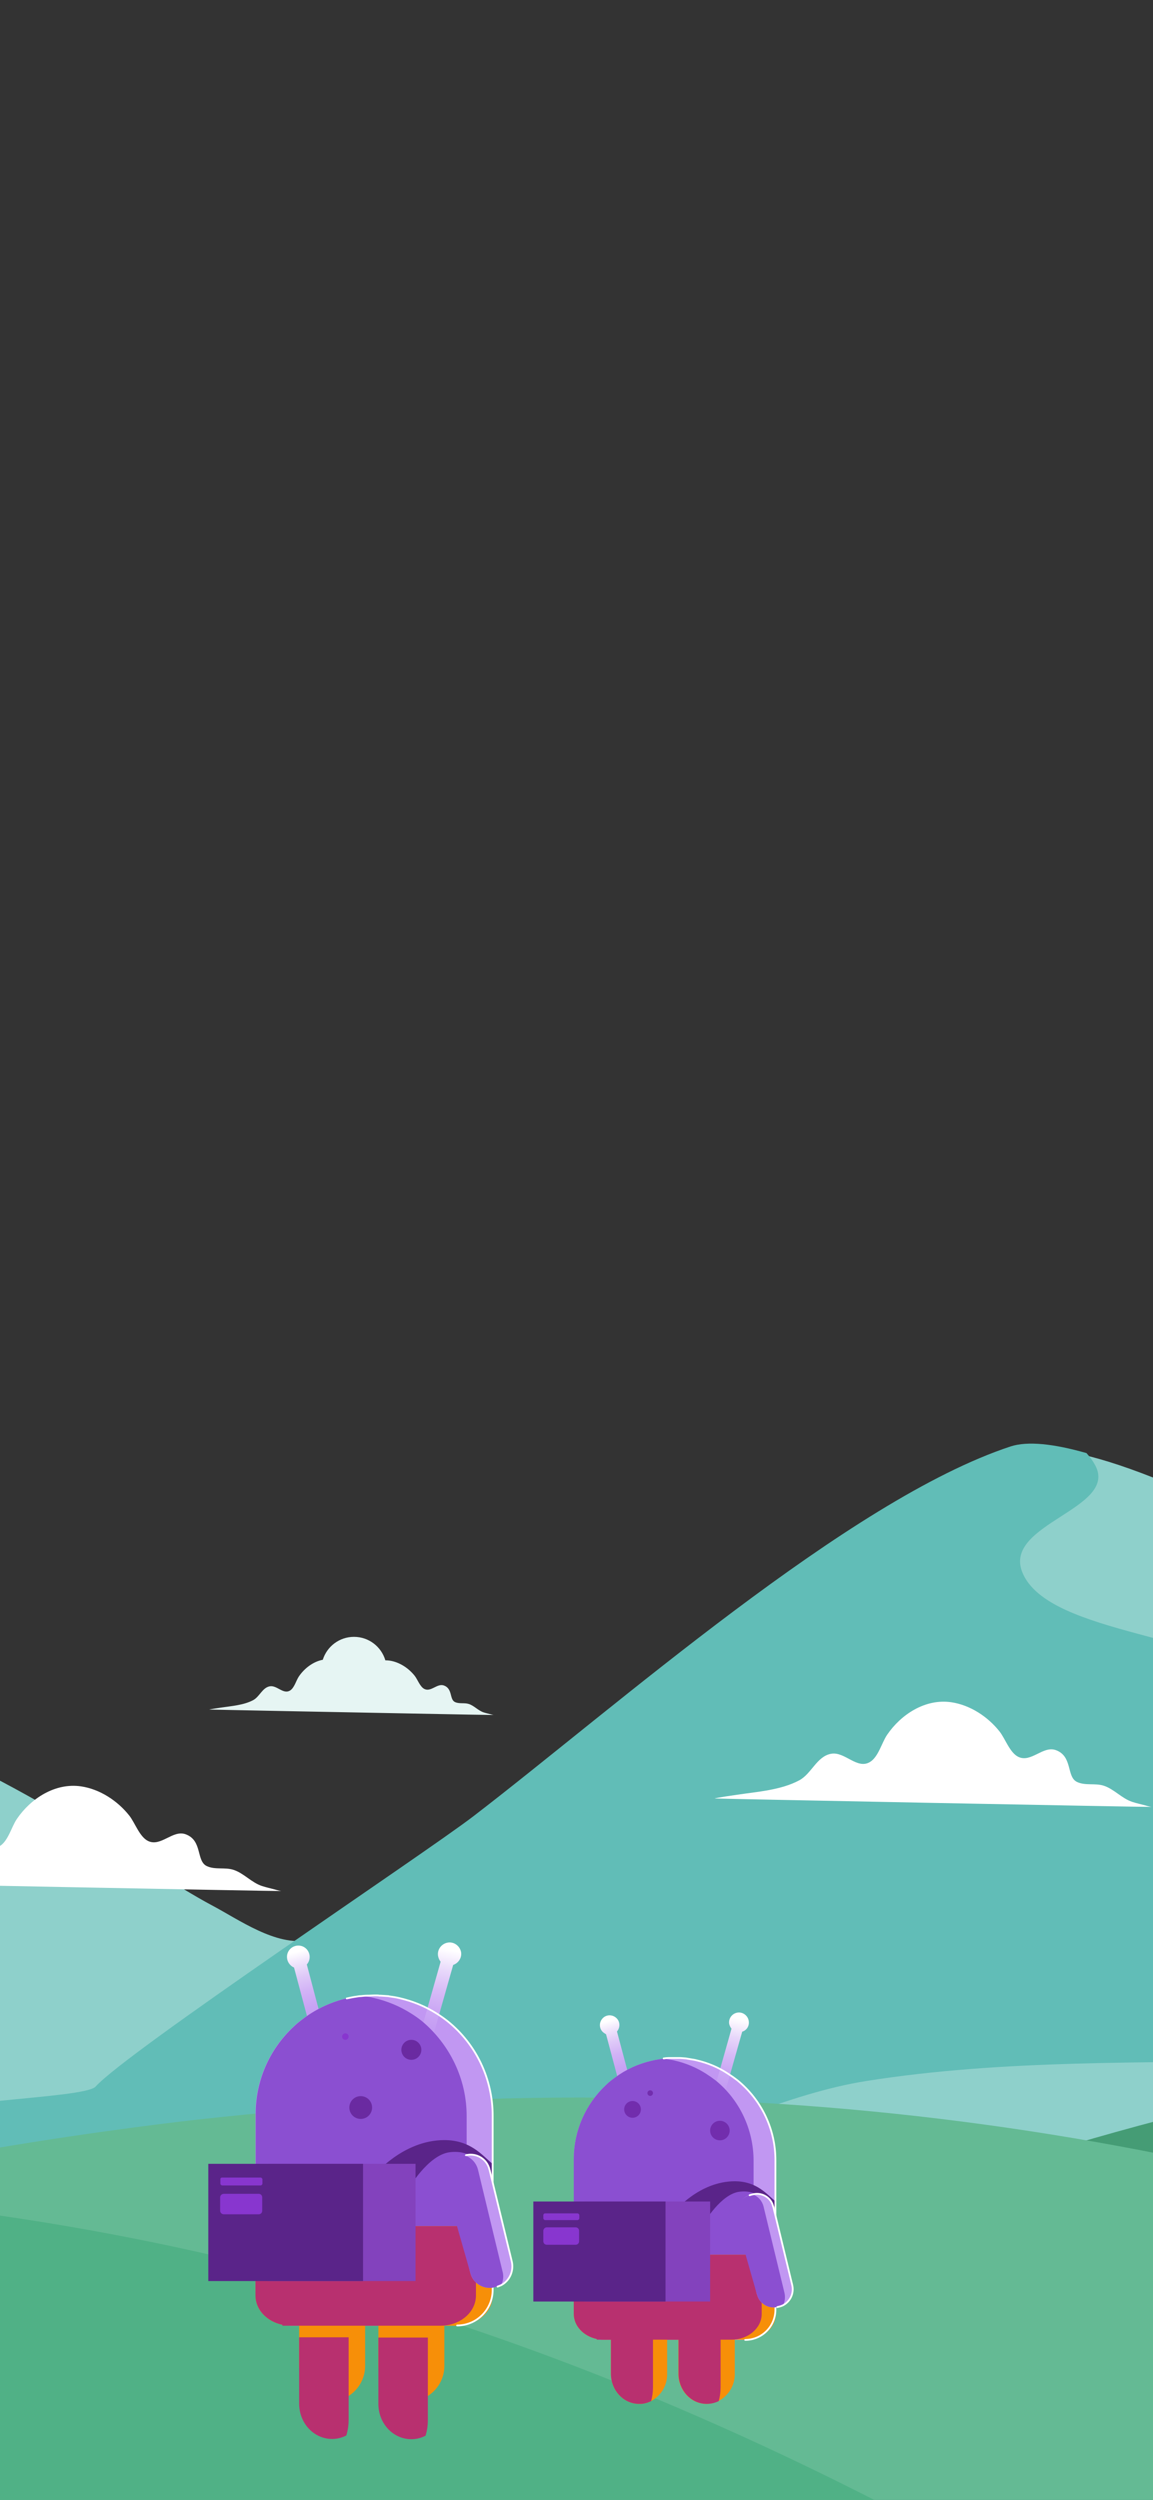 <svg width="393" height="852" viewBox="0 0 393 852" fill="none" xmlns="http://www.w3.org/2000/svg">
<rect x="0" y="0" width="393" height="852" fill="#333333" stroke="none"/>
<g clip-path="url(#clip0_259_2)">
<path d="M-76.451 609.457C-68.473 602.574 -58.006 592.711 -47.027 591.086C-21.741 587.343 49.963 637.6 72.223 649.353C81.352 654.169 94.006 663.327 105.056 661.234C126.656 657.14 148.586 633.954 165.215 621.195C213.679 584.013 293.566 513.168 348.712 494.98C385.974 482.69 550.005 589.728 581.471 609.386C588.98 614.077 684.356 661.98 691.849 666.704C724.826 689.574 633.388 700.558 627.347 742.839H627.346C625.857 753.261 624.219 762.96 622.941 771.286C625.641 827.152 -220.079 761.164 -212.955 730.317C-212.059 726.436 -88.322 619.698 -76.451 609.457" fill="#8ED0CB"/>
<path d="M223.398 685.071C231.363 678.212 241.824 668.382 252.788 666.763C278.047 663.032 349.67 713.121 371.911 724.835C381.024 729.634 393.672 738.762 404.706 736.675C426.283 732.595 448.19 709.487 464.8 696.771C513.21 659.713 593.009 589.107 648.095 570.976C685.316 558.727 849.168 665.408 880.599 685.001C888.1 689.677 983.372 737.418 990.857 742.127C1023.8 764.921 932.46 775.867 926.426 818.005H926.425C924.937 828.393 923.3 838.059 922.024 846.358C924.721 902.038 79.927 836.272 87.045 805.526C87.937 801.658 211.541 695.279 223.398 685.071Z" fill="#8ED0CB"/>
<path d="M32.603 711.118C43.402 699.108 144.794 631.712 161.381 618.975C209.72 581.857 289.404 511.134 344.412 492.977C350.259 491.049 359.234 492.067 370.322 495.225C371.588 496.634 372.618 498.067 373.37 499.51C381.069 514.306 341.836 519.307 348.438 535.81C357.232 557.795 417.435 556.743 433.111 575.957C442.664 587.668 397.584 600.767 425.049 622.698C456.135 647.517 500.537 660.274 536.145 677.359C539.705 679.068 572.984 693.868 569.463 699.402C566.453 704.133 450.844 702.071 437.934 702.314C390.77 703.202 342.021 701.81 295.246 709.234C268.118 713.54 242.664 727.028 215.74 732.884C173.962 741.972 133.504 739.202 91.251 738.593C71.434 738.306 -19.53 752.665 -27.044 722.609C-28.765 715.72 28.695 715.462 32.603 711.118Z" fill="#61BDB7"/>
<path d="M474.018 932.615C434.891 933.774 235.021 945.238 210.275 920.159C196.513 906.208 203.008 860.454 208.917 826.198C209.006 816.41 210.829 804.036 215.727 793.999C219.328 786.621 224.588 780.505 232.041 777.605C250.546 770.45 269.102 763.453 287.683 756.625C454.649 695.268 607.989 676.631 785.873 696.323C801.977 698.106 861.109 705.541 902.803 715.768C903.036 728.145 903.49 740.477 905.635 753.172C906.164 755.818 905.635 758.2 905.9 760.846C906.694 765.874 908.017 770.902 908.017 775.93C908.546 786.515 908.811 796.835 909.075 807.42C909.34 826.209 912.515 845.527 906.429 863.521C903.518 872.519 900.342 881.251 896.108 889.984C892.668 897.129 889.757 904.274 886.317 911.683C885.628 913.128 884.928 914.562 884.217 915.983C857.597 918.196 829.378 917.291 815.582 917.701C701.649 921.096 587.934 929.246 474.018 932.615Z" fill="#459C75"/>
<path d="M658.017 799.709C691.515 813.247 789.803 848.432 803.89 882.13C809.428 895.377 797.307 908.279 781.665 918.529C717.117 920.927 652.622 924.538 588.096 927.64C572.227 919.534 555.751 909.561 537.515 898.215C495.267 871.935 452.175 847.055 408.256 823.679C403.438 818.427 387.986 809.992 369.195 800.279C342.177 786.312 308.257 769.707 289.124 756.126C314.31 746.956 339.185 738.755 363.905 731.499C462.931 739.088 556.305 758.603 658.017 799.709Z" fill="#3C8766"/>
<path d="M-91.043 758.351C-75.392 740.137 43.438 725.023 67.352 722.376C245.236 702.684 398.576 721.32 565.543 782.678C584.124 789.505 602.679 796.502 621.183 803.657C628.637 806.56 633.898 812.676 637.498 820.051H637.499C642.398 830.088 644.221 842.462 644.309 852.251C650.22 886.507 656.712 932.26 642.949 946.212C618.204 971.29 418.336 959.827 379.208 958.668C265.29 955.299 151.578 947.148 37.642 943.753C10.936 942.957 -69.812 947.101 -88.388 923.996C-101.53 907.656 -96.214 798.235 -94.46 773.831C-94.119 769.073 -94.387 762.238 -91.043 758.351Z" fill="#64BA94"/>
<path d="M-211.416 972.547C-212.212 968.313 -213.535 964.609 -215.653 960.375C-222.533 945.291 -224.647 928.619 -230.208 912.742C-231.531 908.508 -233.382 904.538 -234.441 899.775C-238.147 883.104 -241.32 867.226 -242.38 850.819C-244.166 816.873 -244.312 782.927 -243.606 748.982C-210.349 746.068 -177.481 745.102 -166.105 744.934C11.966 742.3 161.334 778.74 319.209 863.061C336.776 872.444 354.3 882.008 371.755 891.738C378.785 895.679 383.274 902.882 385.975 911.281H385.975C389.651 922.71 390.016 936.352 388.966 947.003C390.831 984.863 391.936 1035.29 376.715 1049C349.351 1073.65 153.168 1040.1 114.639 1034.71C7.879 1019.78 -98.199 1000.17 -204.902 984.765C-206.184 982.175 -207.39 979.523 -208.506 976.781C-209.038 975.194 -211.152 974.135 -211.416 972.547" fill="#50B186"/>
<path d="M167.93 721.121V780.497C167.93 787.156 162.545 792.625 155.814 792.625H99.193C92.541 792.625 87.076 787.234 87.076 780.497V720.407C87.076 709.151 91.749 698.449 99.984 690.76C101.093 689.65 102.361 688.698 103.628 687.748C107.983 684.497 112.971 682.277 118.198 681.009C119.307 680.771 120.416 680.533 121.603 680.375C122.078 680.296 122.554 680.217 123.029 680.217C123.742 680.137 124.454 680.058 125.088 680.058H125.642C126.275 680.058 126.91 679.979 127.543 679.979H128.255C128.652 679.979 128.969 679.979 129.285 680.058H129.76C130.156 680.058 130.631 680.137 131.027 680.137C131.423 680.137 131.74 680.217 132.136 680.217C132.294 680.217 132.452 680.217 132.611 680.296L134.274 680.533C134.828 680.613 135.62 680.771 136.253 680.93C140.688 681.961 144.965 683.705 148.845 686.162C150.135 686.961 151.378 687.835 152.567 688.778C162.307 696.785 167.93 708.596 167.93 721.121V721.121Z" fill="#C197F2"/>
<path d="M112.021 697.657L104.576 669.515C106.002 667.929 105.843 665.472 104.26 664.045C102.676 662.618 100.221 662.776 98.795 664.362C97.37 665.948 97.528 668.405 99.112 669.832C99.429 670.149 99.825 670.387 100.221 670.545L107.744 698.766L112.02 697.657H112.021Z" fill="url(#paint0_linear_259_2)"/>
<path d="M157.16 665.313C156.763 663.173 154.705 661.667 152.566 662.064C150.429 662.46 148.924 664.521 149.32 666.661C149.478 667.375 149.716 668.009 150.191 668.563L141.639 698.687L145.914 699.876L154.467 669.673C156.289 669.039 157.476 667.216 157.16 665.313V665.313Z" fill="url(#paint1_linear_259_2)"/>
<path d="M104.893 697.26C105.174 697.26 105.452 697.205 105.711 697.098C105.97 696.99 106.206 696.832 106.405 696.634C106.603 696.435 106.761 696.199 106.868 695.94C106.976 695.68 107.031 695.402 107.031 695.121C107.031 694.84 106.976 694.561 106.869 694.302C106.761 694.042 106.604 693.806 106.405 693.607C106.207 693.408 105.971 693.251 105.712 693.143C105.452 693.036 105.174 692.98 104.894 692.98C104.327 692.98 103.783 693.206 103.382 693.607C102.981 694.008 102.756 694.553 102.756 695.12C102.756 695.688 102.981 696.232 103.382 696.633C103.783 697.035 104.327 697.26 104.894 697.26H104.893ZM111.703 690.68C111.901 690.68 112.096 690.641 112.279 690.566C112.461 690.49 112.627 690.379 112.767 690.239C112.907 690.1 113.018 689.934 113.093 689.751C113.169 689.568 113.208 689.372 113.208 689.175C113.208 688.977 113.169 688.781 113.094 688.598C113.018 688.415 112.907 688.249 112.768 688.11C112.628 687.97 112.462 687.859 112.28 687.783C112.097 687.707 111.901 687.668 111.704 687.668C111.305 687.668 110.922 687.827 110.64 688.109C110.358 688.392 110.199 688.775 110.199 689.174C110.199 689.574 110.358 689.957 110.64 690.239C110.922 690.521 111.305 690.68 111.704 690.68H111.703Z" fill="white"/>
<path d="M264.463 736.421V787.156C264.463 792.863 259.87 797.46 254.167 797.46H205.861C204.509 797.463 203.169 797.198 201.919 796.681C200.668 796.165 199.533 795.406 198.576 794.448C197.62 793.491 196.861 792.354 196.345 791.102C195.829 789.851 195.564 788.51 195.567 787.156V735.866C195.567 726.274 199.526 717.157 206.574 710.578C207.525 709.627 208.554 708.834 209.663 708.041C213.384 705.267 217.581 703.364 222.095 702.334C223.046 702.096 223.996 701.937 225.026 701.778L226.293 701.62C226.847 701.541 227.481 701.462 228.035 701.462H231.915C232.311 701.462 232.628 701.541 233.024 701.541L233.974 701.62L234.37 701.7L235.795 701.937C236.271 702.016 236.904 702.096 237.459 702.254C241.26 703.126 244.902 704.633 248.149 706.773C249.236 707.467 250.293 708.208 251.317 708.993C259.632 715.651 264.463 725.719 264.463 736.421V736.421Z" fill="#C197F2"/>
<path d="M216.711 716.365L210.295 692.345C211.484 690.998 211.404 688.857 209.979 687.668C208.633 686.48 206.495 686.558 205.307 687.986C204.119 689.333 204.198 691.473 205.624 692.663C205.94 692.901 206.257 693.138 206.574 693.297L212.988 717.395L216.711 716.365Z" fill="url(#paint2_linear_259_2)"/>
<path d="M255.197 688.698C254.88 686.876 253.138 685.607 251.316 685.924C249.496 686.242 248.228 687.986 248.545 689.808C248.703 690.364 248.941 690.918 249.337 691.394L242.051 717.157L245.694 718.188L252.98 692.425C254.564 691.949 255.513 690.364 255.197 688.698Z" fill="url(#paint3_linear_259_2)"/>
<path d="M210.613 716.048C210.852 716.048 211.089 716.001 211.31 715.909C211.531 715.818 211.731 715.683 211.9 715.514C212.07 715.345 212.204 715.144 212.295 714.923C212.387 714.702 212.434 714.465 212.434 714.225C212.434 713.986 212.387 713.749 212.296 713.528C212.204 713.307 212.07 713.106 211.901 712.937C211.732 712.767 211.531 712.633 211.31 712.541C211.089 712.45 210.853 712.402 210.614 712.402C210.131 712.402 209.668 712.594 209.326 712.936C208.985 713.278 208.793 713.741 208.792 714.225C208.792 714.708 208.984 715.172 209.325 715.514C209.667 715.855 210.13 716.048 210.613 716.048V716.048ZM216.471 710.34C216.807 710.34 217.129 710.207 217.367 709.969C217.604 709.731 217.738 709.408 217.738 709.072C217.738 708.736 217.604 708.413 217.367 708.175C217.129 707.938 216.807 707.804 216.471 707.804C216.135 707.804 215.813 707.938 215.575 708.175C215.337 708.413 215.204 708.736 215.204 709.072C215.204 709.408 215.337 709.731 215.575 709.969C215.813 710.207 216.135 710.34 216.471 710.34Z" fill="white"/>
<path d="M159.058 721.121V780.497C159.058 787.156 153.674 792.625 146.942 792.625H99.27C92.618 792.625 87.154 787.234 87.154 780.497V720.407C87.154 709.151 91.825 698.45 100.062 690.76C101.171 689.65 102.438 688.699 103.704 687.748C108.06 684.497 113.049 682.277 118.275 681.009C119.384 680.771 120.493 680.533 121.682 680.375C122.156 680.296 122.63 680.217 123.106 680.217H123.344C123.502 680.217 123.66 680.217 123.819 680.296L125.482 680.533C126.195 680.613 126.828 680.771 127.462 680.93C131.896 681.961 136.172 683.705 140.053 686.162C141.343 686.961 142.586 687.835 143.775 688.778C153.357 696.785 159.058 708.596 159.058 721.121V721.121ZM256.86 736.421V787.156C256.86 792.863 252.267 797.461 246.565 797.461H205.861C204.508 797.463 203.168 797.198 201.918 796.681C200.668 796.165 199.532 795.406 198.576 794.448C197.619 793.491 196.861 792.354 196.345 791.102C195.828 789.851 195.564 788.51 195.567 787.156V735.866C195.567 726.274 199.526 717.157 206.574 710.578C207.524 709.627 208.553 708.834 209.662 708.041C213.384 705.267 217.581 703.364 222.095 702.334C223.046 702.096 223.995 701.937 225.025 701.778L226.292 701.62H226.45L226.847 701.7L228.272 701.937C228.747 702.016 229.381 702.096 229.935 702.254C233.759 703.125 237.403 704.654 240.705 706.773C241.792 707.468 242.849 708.208 243.873 708.993C252.029 715.572 256.86 725.719 256.86 736.421V736.421Z" fill="#8B4FD1"/>
<path d="M124.453 783.587V806.181C124.533 810.699 121.998 814.9 118.039 817.041C116.549 817.823 114.891 818.231 113.208 818.23C106.952 818.23 101.963 812.84 101.963 806.181V783.587H124.453ZM151.458 783.587V806.181C151.537 810.699 149.003 814.9 145.043 817.041C143.553 817.823 141.895 818.231 140.213 818.23C133.957 818.23 128.968 812.84 128.968 806.181V783.587H151.458ZM227.399 789.771V809.034C227.479 812.918 225.341 816.486 221.936 818.309C220.669 818.943 219.243 819.339 217.818 819.261C212.512 819.261 208.236 814.663 208.236 808.955V789.692H227.399V789.771ZM250.445 789.771V809.034C250.525 812.918 248.308 816.486 244.902 818.309C243.635 818.943 242.21 819.261 240.785 819.261C235.479 819.261 231.202 814.663 231.202 808.955V789.692H250.445V789.771Z" fill="#F78F08"/>
<path d="M167.93 758.696V782.319C167.93 788.027 162.545 792.625 155.814 792.625H99.193C98.242 792.625 97.213 792.545 96.263 792.308C90.957 791.198 87.076 787.155 87.076 782.319V758.696H167.93ZM264.462 768.447V788.582C264.462 793.417 259.87 797.381 254.167 797.381H205.861C204.99 797.381 204.198 797.302 203.406 797.144C198.893 796.192 195.567 792.705 195.567 788.582V768.447H264.462V768.447Z" fill="#F78F08"/>
<path d="M118.831 796.577V824.64C118.831 826.464 118.593 828.287 118.039 830.031C116.549 830.813 114.891 831.221 113.208 831.219C106.952 831.219 101.963 825.829 101.963 819.171V796.577H118.831V796.577ZM145.835 796.657V824.72C145.835 826.542 145.598 828.366 145.043 830.11C143.553 830.892 141.896 831.301 140.213 831.299C133.957 831.299 128.968 825.908 128.968 819.249V796.657H145.835Z" fill="#B8306F"/>
<path d="M162.228 758.696V782.319C162.228 788.027 156.842 792.625 150.111 792.625H96.263V792.308C90.957 791.198 87.077 787.155 87.077 782.319V758.696H162.228H162.228ZM222.569 789.771V813.712C222.563 815.265 222.35 816.812 221.935 818.309C220.668 818.943 219.243 819.339 217.818 819.261C212.512 819.261 208.235 814.663 208.235 808.955V789.692H222.569V789.771V789.771ZM245.615 789.771V813.712C245.609 815.265 245.396 816.812 244.981 818.309C243.714 818.943 242.289 819.261 240.864 819.261C235.558 819.261 231.281 814.663 231.281 808.955V789.692H245.615V789.771V789.771Z" fill="#B8306F"/>
<path d="M259.632 768.447V788.582C259.632 793.417 255.038 797.381 249.337 797.381H203.406V797.144C198.893 796.192 195.567 792.705 195.567 788.582V768.447H259.632V768.447Z" fill="#B8306F"/>
<path d="M167.929 737.53V742.128C164.603 737.372 160.723 732.615 153.358 733.487C145.914 734.359 139.262 745.933 139.262 745.933L127.542 741.336C127.542 741.336 137.282 729.365 151.457 729.365C160.327 729.365 164.286 734.439 167.929 737.53V737.53ZM264.462 750.372V754.336C261.611 750.294 258.285 746.171 252.029 746.964C245.694 747.757 239.992 757.587 239.992 757.587L230.014 753.623C230.014 753.623 238.329 743.397 250.445 743.397C257.968 743.397 261.374 747.836 264.462 750.372Z" fill="#5A2489"/>
<path d="M141.638 737.452H91.43V777.405H141.637V737.452H141.638Z" fill="#8342BD"/>
<path d="M123.741 737.452H71V777.405H123.741V737.452Z" fill="#5A2489"/>
<path d="M143.603 698.891C143.641 698.441 143.59 697.987 143.452 697.557C143.314 697.127 143.092 696.728 142.798 696.385C142.505 696.041 142.146 695.759 141.743 695.556C141.34 695.352 140.901 695.231 140.45 695.199C140 695.167 139.548 695.225 139.12 695.369C138.692 695.514 138.297 695.742 137.958 696.041C137.619 696.339 137.343 696.702 137.146 697.109C136.948 697.515 136.834 697.957 136.808 698.408C136.758 699.303 137.061 700.181 137.652 700.853C138.243 701.525 139.075 701.938 139.968 702.001C140.86 702.065 141.742 701.774 142.422 701.192C143.102 700.61 143.526 699.784 143.603 698.891Z" fill="#6A2AA1"/>
<path d="M117.723 695.199C118.017 695.199 118.299 695.082 118.507 694.874C118.715 694.666 118.832 694.384 118.832 694.089C118.832 693.795 118.715 693.513 118.507 693.304C118.299 693.096 118.017 692.979 117.723 692.979C117.429 692.979 117.147 693.096 116.939 693.304C116.731 693.513 116.614 693.795 116.614 694.089C116.614 694.384 116.731 694.666 116.939 694.874C117.147 695.082 117.429 695.199 117.723 695.199Z" fill="#8836CF"/>
<path d="M122.949 722.152C123.978 722.152 124.965 721.743 125.693 721.014C126.421 720.286 126.83 719.298 126.83 718.267C126.83 717.237 126.421 716.249 125.693 715.52C124.965 714.792 123.978 714.383 122.949 714.383C121.92 714.383 120.933 714.792 120.205 715.52C119.477 716.249 119.068 717.237 119.068 718.267C119.068 719.298 119.477 720.286 120.205 721.014C120.933 721.743 121.92 722.152 122.949 722.152Z" fill="#6A2AA1"/>
<path d="M75.672 742.129H88.818C89.135 742.129 89.452 742.445 89.452 742.763V744.189C89.452 744.507 89.135 744.824 88.818 744.824H75.752C75.436 744.824 75.118 744.507 75.118 744.189V742.763C75.039 742.445 75.356 742.129 75.672 742.129ZM76.304 747.678H88.183C88.896 747.678 89.371 748.232 89.371 748.866V753.464C89.371 754.178 88.817 754.653 88.183 754.653H76.305C75.592 754.653 75.038 754.099 75.038 753.464V748.866C75.038 748.232 75.592 747.678 76.305 747.678H76.304Z" fill="#8836CF"/>
<path d="M242.052 750.294H199.21V784.381H242.052V750.294Z" fill="#8342BD"/>
<path d="M226.846 750.294H181.788V784.381H226.846V750.294Z" fill="#5A2489"/>
<path d="M215.6 721.755C215.975 721.755 216.346 721.681 216.691 721.538C217.037 721.395 217.352 721.185 217.616 720.92C217.881 720.655 218.091 720.34 218.235 719.994C218.378 719.648 218.452 719.277 218.452 718.902C218.452 718.527 218.378 718.156 218.235 717.81C218.092 717.464 217.882 717.149 217.618 716.884C217.353 716.619 217.039 716.409 216.693 716.265C216.347 716.122 215.976 716.048 215.602 716.048C214.846 716.047 214.121 716.348 213.586 716.883C213.051 717.418 212.751 718.144 212.75 718.901C212.75 719.657 213.05 720.383 213.585 720.919C214.119 721.454 214.844 721.755 215.6 721.755V721.755ZM221.621 714.304C221.873 714.304 222.114 714.204 222.292 714.025C222.47 713.847 222.57 713.605 222.57 713.353C222.57 713.101 222.47 712.859 222.292 712.681C222.114 712.503 221.873 712.402 221.621 712.402C221.369 712.402 221.127 712.503 220.949 712.681C220.771 712.859 220.671 713.101 220.671 713.353C220.671 713.605 220.771 713.847 220.949 714.025C221.127 714.204 221.369 714.304 221.621 714.304ZM245.377 729.445C246.259 729.445 247.105 729.094 247.729 728.47C248.353 727.845 248.703 726.999 248.703 726.116C248.703 725.233 248.353 724.386 247.729 723.761C247.105 723.137 246.259 722.786 245.377 722.786C244.495 722.786 243.649 723.137 243.025 723.761C242.402 724.386 242.051 725.233 242.051 726.116C242.051 726.999 242.402 727.845 243.025 728.47C243.649 729.094 244.495 729.445 245.377 729.445V729.445Z" fill="#722DAD"/>
<path d="M185.826 754.337H196.834C197.151 754.337 197.467 754.653 197.467 754.971V756.001C197.467 756.319 197.151 756.635 196.834 756.635H185.826C185.509 756.635 185.193 756.319 185.193 756.001V754.971C185.192 754.887 185.207 754.804 185.239 754.727C185.27 754.649 185.317 754.579 185.376 754.52C185.435 754.461 185.505 754.414 185.583 754.383C185.66 754.351 185.743 754.336 185.826 754.337ZM186.38 759.093H196.2C196.913 759.093 197.388 759.647 197.388 760.282V763.849C197.388 764.562 196.834 765.038 196.2 765.038H186.38C185.668 765.038 185.193 764.483 185.193 763.849V760.282C185.193 759.647 185.747 759.093 186.38 759.093Z" fill="#8836CF"/>
<path d="M118.196 681.089C119.304 680.851 120.413 680.613 121.601 680.455C122.077 680.375 122.552 680.296 123.027 680.296C123.739 680.217 124.452 680.137 125.085 680.137H125.64C126.273 680.137 126.907 680.058 127.54 680.058H128.253C128.649 680.058 128.966 680.058 129.283 680.137H129.758C130.154 680.137 130.629 680.217 131.025 680.217C131.421 680.217 131.738 680.296 132.134 680.296C132.292 680.296 132.45 680.296 132.608 680.375L134.271 680.613C134.826 680.693 135.617 680.851 136.252 681.009C140.686 682.04 144.962 683.784 148.843 686.242C150.133 687.041 151.375 687.914 152.565 688.858C162.305 696.705 167.928 708.517 167.928 721.042V780.417C167.928 787.076 162.543 792.545 155.812 792.545M226.213 701.54C226.767 701.462 227.401 701.382 227.955 701.382H231.836C232.231 701.382 232.548 701.462 232.944 701.462L233.894 701.54L234.29 701.62L235.715 701.858C236.191 701.937 236.824 702.016 237.379 702.175C241.179 703.047 244.822 704.553 248.069 706.693C249.156 707.388 250.213 708.128 251.237 708.913C259.551 715.651 264.383 725.719 264.303 736.421V787.155C264.306 788.509 264.042 789.85 263.525 791.102C263.009 792.353 262.251 793.491 261.294 794.448C260.338 795.406 259.201 796.165 257.951 796.682C256.701 797.199 255.361 797.463 254.008 797.46" stroke="white" stroke-width="0.613" stroke-linecap="round" stroke-linejoin="round"/>
<path d="M170.86 778.753L169.672 779.228L168.484 779.545C164.842 780.417 161.199 778.197 160.328 774.63C160.328 774.55 160.328 774.472 160.248 774.392L152.805 743.317C151.854 739.671 153.992 735.866 157.635 734.836L158.586 734.598L158.981 734.518C162.545 733.646 166.109 735.786 166.98 739.354C166.98 739.433 166.98 739.512 167.059 739.592L174.582 770.667C175.374 773.758 173.869 777.167 170.86 778.753V778.753Z" fill="#C197F2"/>
<path d="M170.859 778.753L169.671 779.228L168.483 779.545C164.84 780.417 161.197 778.197 160.326 774.63C160.326 774.551 160.326 774.472 160.248 774.392L151.536 743.873C150.665 740.147 153.991 735.786 157.555 734.836L158.505 734.598C160.723 735.39 162.385 737.214 162.94 739.512L171.255 773.996C171.73 775.582 171.572 777.246 170.859 778.753V778.753Z" fill="#8B4FD1"/>
<path d="M266.996 785.57C266.679 785.728 266.283 785.887 265.966 785.966L265.016 786.204C261.928 786.996 258.839 785.094 258.047 782.003C258.047 781.923 258.047 781.844 257.968 781.844L251.554 755.287C250.761 752.196 252.583 748.946 255.671 747.994L256.463 747.757L256.86 747.678C259.868 746.964 262.957 748.788 263.67 751.8C263.67 751.879 263.67 751.958 263.748 752.038L270.164 778.594C270.797 781.289 269.529 784.222 266.996 785.57Z" fill="#C197F2"/>
<path d="M266.996 785.57C266.679 785.728 266.283 785.887 265.966 785.966L265.016 786.204C261.928 786.996 258.84 785.094 258.047 782.003C258.047 781.923 258.047 781.843 257.968 781.843L250.524 755.763C249.733 752.592 252.662 748.866 255.672 748.074L256.463 747.836C258.364 748.47 259.789 750.056 260.265 752.038L267.392 781.447C267.702 782.829 267.563 784.273 266.996 785.57V785.57Z" fill="#8B4FD1"/>
<path d="M158.823 734.518C162.387 733.646 165.951 735.786 166.822 739.354C166.822 739.433 166.822 739.512 166.901 739.592L174.424 770.667C175.216 773.916 173.711 777.325 170.781 778.831L169.593 779.307M255.514 748.153L256.306 747.915L256.702 747.836C259.711 747.123 262.8 748.946 263.513 751.958C263.513 752.038 263.513 752.116 263.591 752.116L270.006 778.673C270.718 781.447 269.452 784.301 266.917 785.649C266.588 785.815 266.244 785.948 265.888 786.046L264.938 786.283" stroke="white" stroke-width="0.613" stroke-linecap="round" stroke-linejoin="round"/>
<path d="M-24.206 635.432C-20.005 633.187 -18.222 627.267 -13.357 626.377C-8.656 625.517 -4.487 631.875 -0.058 629.157C2.792 627.408 3.923 622.608 5.731 619.94C10.51 612.899 18.827 607.531 27.596 608.809C34.044 609.749 40.081 613.73 44.071 618.778C46 621.218 47.563 626.006 50.454 627.419C54.826 629.554 58.868 623.519 63.289 625.142C69.082 627.268 66.798 634.258 70.499 635.989C73.34 637.319 76.654 636.311 79.577 637.258C83.143 638.411 85.675 641.587 89.351 642.79C90.796 643.262 92.282 643.568 93.748 643.968C94.248 644.104 94.745 644.27 95.258 644.37C95.286 644.376 95.889 644.477 95.885 644.483C95.836 644.602 -53.036 641.68 -53 641.611C-52.894 641.416 -45.965 640.424 -45.355 640.333C-38.475 639.304 -30.459 638.77 -24.206 635.432" fill="white"/>
<path d="M272.415 606.759C276.619 604.514 278.398 598.595 283.267 597.704C287.969 596.845 292.138 603.203 296.563 600.485C299.414 598.736 300.544 593.936 302.355 591.268C307.134 584.227 315.449 578.858 324.217 580.137C330.668 581.078 336.705 585.057 340.696 590.106C342.627 592.548 344.188 597.334 347.076 598.746C351.447 600.882 355.49 594.848 359.912 596.47C365.704 598.595 363.422 605.586 367.121 607.317C369.964 608.647 373.277 607.639 376.202 608.585C379.766 609.74 382.3 612.915 385.978 614.117C387.419 614.59 388.908 614.896 390.371 615.295C390.871 615.433 391.371 615.598 391.881 615.699C391.913 615.704 392.509 615.805 392.509 615.811C392.461 615.93 243.589 613.008 243.626 612.939C243.727 612.744 250.66 611.753 251.269 611.662C258.151 610.633 266.166 610.099 272.415 606.759" fill="white"/>
<path d="M86.305 579.417C88.49 578.25 89.415 575.174 91.946 574.712C94.387 574.265 96.554 577.569 98.854 576.157C100.337 575.247 100.924 572.753 101.86 571.367C103.755 568.582 106.71 566.301 110.024 565.665C111.44 561.138 115.665 557.853 120.656 557.853C125.721 557.853 129.99 561.232 131.347 565.856C131.819 565.852 132.302 565.882 132.785 565.952C136.137 566.441 139.273 568.509 141.347 571.132C142.35 572.4 143.16 574.888 144.661 575.622C146.932 576.731 149.031 573.596 151.331 574.439C154.341 575.543 153.156 579.175 155.077 580.075C156.556 580.766 158.277 580.242 159.797 580.734C161.647 581.333 162.966 582.984 164.876 583.608C165.623 583.854 166.396 584.013 167.158 584.22C167.418 584.291 167.674 584.378 167.942 584.43C167.957 584.433 168.269 584.485 168.269 584.488C168.258 584.514 155.059 584.27 139.567 583.972C119.091 583.599 71.333 582.656 71.348 582.628C71.404 582.526 75.001 582.011 75.32 581.963C78.895 581.429 83.061 581.151 86.305 579.417" fill="#E6F5F3"/>
</g>
<defs>
<linearGradient id="paint0_linear_259_2" x1="101.15" y1="665.214" x2="110.092" y2="698.853" gradientUnits="userSpaceOnUse">
<stop stop-color="white"/>
<stop offset="0.1" stop-color="#F0E6FC"/>
<stop offset="0.24" stop-color="#DFCAF8"/>
<stop offset="0.39" stop-color="#D2B3F6"/>
<stop offset="0.56" stop-color="#C8A3F4"/>
<stop offset="0.74" stop-color="#C39AF2"/>
<stop offset="1" stop-color="#C197F2"/>
</linearGradient>
<linearGradient id="paint1_linear_259_2" x1="152.918" y1="664.443" x2="145.99" y2="700.035" gradientUnits="userSpaceOnUse">
<stop stop-color="white"/>
<stop offset="0.02" stop-color="#FDFBFF"/>
<stop offset="0.21" stop-color="#E7D7FA"/>
<stop offset="0.4" stop-color="#D7BBF7"/>
<stop offset="0.59" stop-color="#CBA7F4"/>
<stop offset="0.78" stop-color="#C39BF3"/>
<stop offset="0.97" stop-color="#C197F2"/>
</linearGradient>
<linearGradient id="paint2_linear_259_2" x1="207.467" y1="688.663" x2="215.101" y2="717.38" gradientUnits="userSpaceOnUse">
<stop stop-color="white"/>
<stop offset="0.1" stop-color="#F0E6FC"/>
<stop offset="0.24" stop-color="#DFCAF8"/>
<stop offset="0.39" stop-color="#D2B3F6"/>
<stop offset="0.56" stop-color="#C8A3F4"/>
<stop offset="0.74" stop-color="#C39AF2"/>
<stop offset="1" stop-color="#C197F2"/>
</linearGradient>
<linearGradient id="paint3_linear_259_2" x1="251.64" y1="688.014" x2="245.73" y2="718.392" gradientUnits="userSpaceOnUse">
<stop stop-color="white"/>
<stop offset="0.02" stop-color="#FDFBFF"/>
<stop offset="0.21" stop-color="#E7D7FA"/>
<stop offset="0.4" stop-color="#D7BBF7"/>
<stop offset="0.59" stop-color="#CBA7F4"/>
<stop offset="0.78" stop-color="#C39BF3"/>
<stop offset="0.97" stop-color="#C197F2"/>
</linearGradient>
<clipPath id="clip0_259_2">
<rect width="393" height="852" fill="white"/>
</clipPath>
</defs>
</svg>
